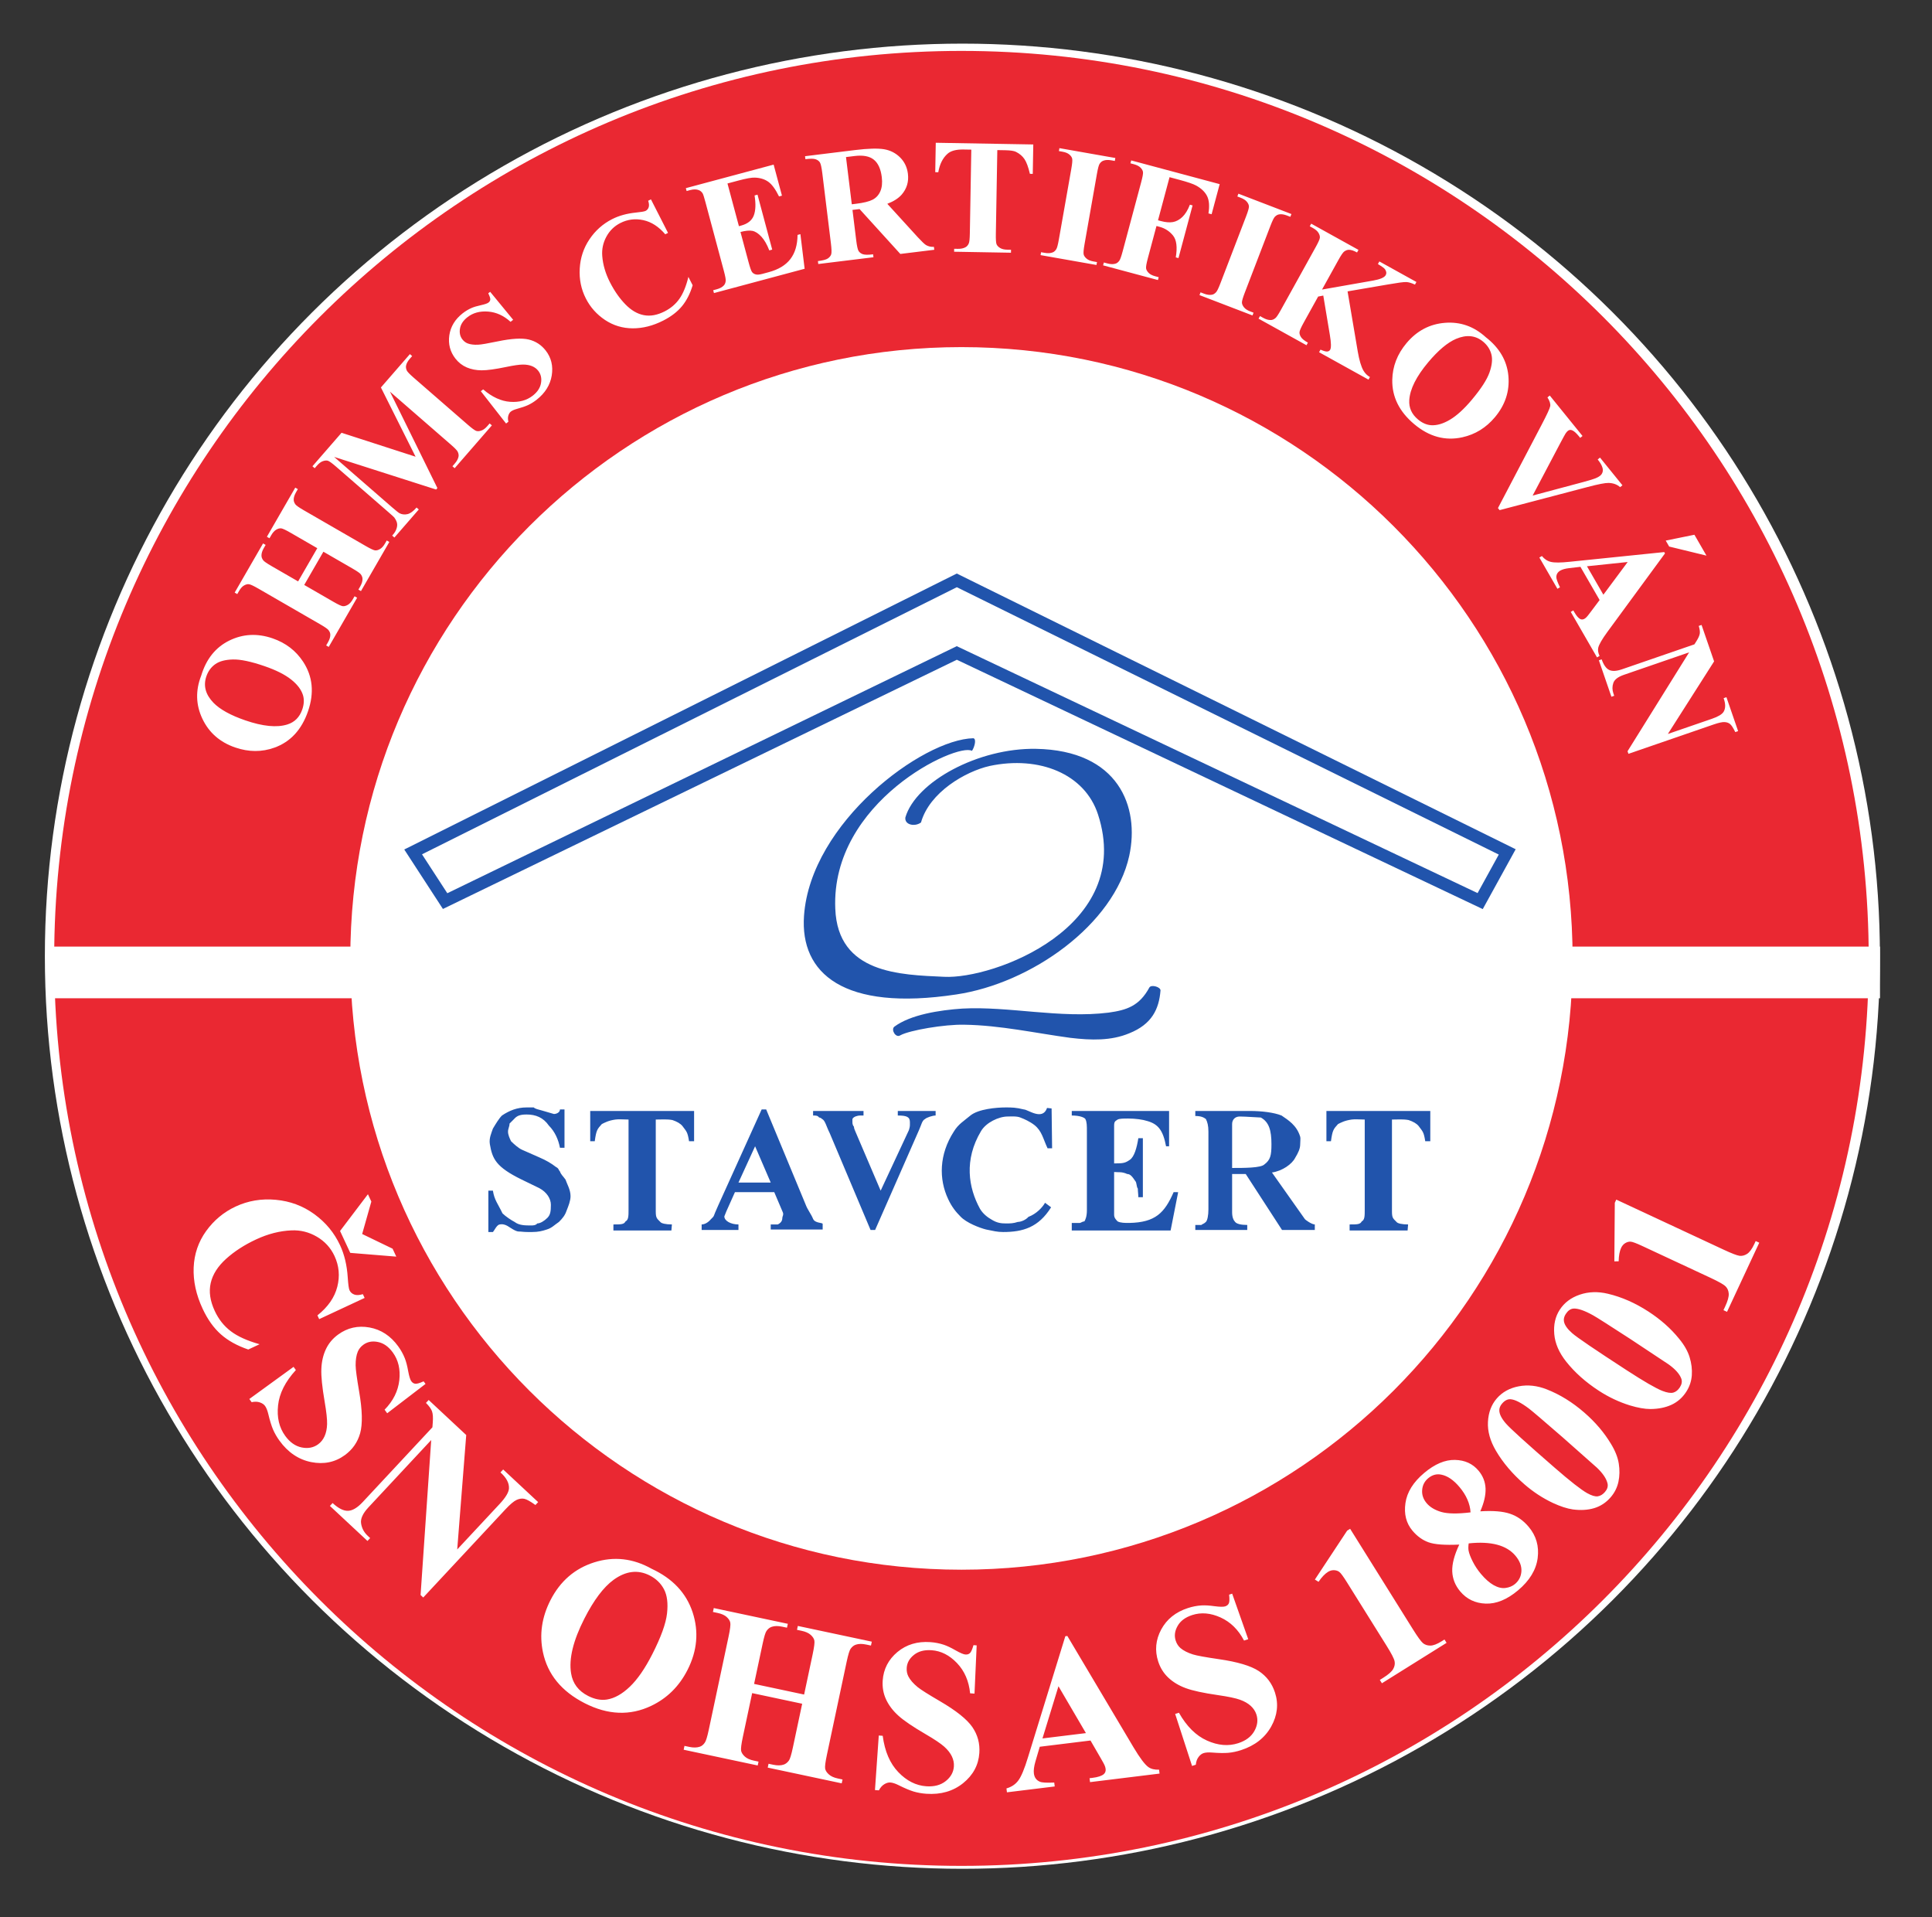 <?xml version="1.0" encoding="UTF-8" standalone="no"?>
<!-- Created with Inkscape (http://www.inkscape.org/) -->

<svg
   xmlns:dc="http://purl.org/dc/elements/1.1/"
   xmlns:cc="http://creativecommons.org/ns#"
   xmlns:rdf="http://www.w3.org/1999/02/22-rdf-syntax-ns#"
   xmlns:svg="http://www.w3.org/2000/svg"
   xmlns="http://www.w3.org/2000/svg"
   xmlns:sodipodi="http://sodipodi.sourceforge.net/DTD/sodipodi-0.dtd"
   xmlns:inkscape="http://www.inkscape.org/namespaces/inkscape"
   width="37.424mm"
   height="37.127mm"
   viewBox="0 0 37.424 37.127"
   version="1.1"
   id="svg8"
   inkscape:version="0.92.2 (5c3e80d, 2017-08-06)"
   sodipodi:docname="ohms_logo.svg">
  <rect x="0" y="0" width="37.424" height="37.127" fill="#333333" stroke="none"/>
  <defs
     id="defs2" />
  <sodipodi:namedview
     id="base"
     pagecolor="#ffffff"
     bordercolor="#666666"
     borderopacity="1.0"
     inkscape:pageopacity="0.0"
     inkscape:pageshadow="2"
     inkscape:zoom="11.2"
     inkscape:cx="61.718555"
     inkscape:cy="103.42641"
     inkscape:document-units="mm"
     inkscape:current-layer="layer1"
     showgrid="false"
     fit-margin-top="1"
     fit-margin-left="1"
     fit-margin-right="1"
     fit-margin-bottom="1"
     showguides="true"
     inkscape:guide-bbox="true"
     inkscape:window-width="2560"
     inkscape:window-height="1377"
     inkscape:window-x="1912"
     inkscape:window-y="-8"
     inkscape:window-maximized="1">
    <sodipodi:guide
       position="0.702,22.885"
       orientation="1,0"
       id="guide4617"
       inkscape:locked="false" />
    <sodipodi:guide
       position="20.145,36.449"
       orientation="0,1"
       id="guide4619"
       inkscape:locked="false" />
    <sodipodi:guide
       position="36.583,16.604"
       orientation="1,0"
       id="guide4621"
       inkscape:locked="false" />
    <sodipodi:guide
       position="17.439,0.702"
       orientation="0,1"
       id="guide4623"
       inkscape:locked="false" />
  </sodipodi:namedview>
  <g
     inkscape:label="Vrstva 1"
     inkscape:groupmode="layer"
     id="layer1"
     transform="translate(38.745,-130.27)">
    <ellipse
       style="fill:#ffffff;fill-opacity:1;stroke:none;stroke-width:0.265;stroke-linecap:round;stroke-linejoin:round;stroke-miterlimit:4;stroke-dasharray:0.132, 0.132;stroke-dashoffset:0;stroke-opacity:1"
       id="path4625"
       cx="-20.103"
       cy="148.788"
       rx="17.773"
       ry="17.673" />
    <g
       transform="matrix(0.353,0,0,-0.353,-37.946,166.725)"
       inkscape:label="ink_ext_XXXXXX"
       id="g5260">
      <g
         transform="scale(0.1)"
         id="g5262">
        <path
           inkscape:connector-curvature="0"
           id="path5264"
           style="fill:#ea2832;fill-opacity:1;fill-rule:evenodd;stroke:none"
           d="m 504.953,1004.79 c 274.91,0 497.857,-222.95 497.857,-497.86 C 1002.81,232.016 779.863,9.07 504.953,9.07 230.039,9.07 7.098,232.016 7.098,506.93 c 0,274.91 222.941,497.86 497.855,497.86 z m 0,-162.497 c 185.184,0 335.363,-150.184 335.363,-335.363 0,-185.184 -150.179,-335.367 -335.363,-335.367 -185.183,0 -335.367,150.183 -335.367,335.367 0,185.179 150.184,335.363 335.367,335.363" />
        <path
           inkscape:connector-curvature="0"
           id="path5266"
           style="fill:none;stroke:#ffffff;stroke-width:28.347;stroke-linecap:butt;stroke-linejoin:miter;stroke-miterlimit:22.926;stroke-dasharray:none;stroke-opacity:1"
           d="M 4.855,499.234 H 1009" />
        <path
           inkscape:connector-curvature="0"
           id="path5268"
           style="fill:none;stroke:#2154ac;stroke-width:6.721;stroke-linecap:butt;stroke-linejoin:miter;stroke-miterlimit:22.926;stroke-dasharray:none;stroke-opacity:1"
           d="M 502.402,714.32 204.07,565.355 l 17.551,-26.984 280.781,136.125 287.196,-136.125 14.847,26.984 z" />
        <path
           inkscape:connector-curvature="0"
           id="path5270"
           style="fill:#2154ac;fill-opacity:1;fill-rule:evenodd;stroke:none"
           d="m 510.703,620.793 c 1.106,1.383 2.766,6.363 0.828,6.922 -27.945,-0.559 -89.375,-46.211 -92.972,-97.402 -2.211,-31.543 21.582,-52.571 83.566,-43.165 40.953,6.086 86.605,38.184 94.91,76.09 5.809,26.844 -5.812,57.832 -51.191,58.664 -31.543,0.555 -65.856,-17.984 -71.668,-37.632 -0.551,-4.149 5.262,-5.258 8.578,-2.766 4.703,16.601 24.351,27.945 37.633,30.992 27.39,5.809 52.297,-4.43 59.488,-26.566 20.199,-61.981 -57.551,-90.481 -84.391,-89.098 -24.074,1.109 -58.382,1.66 -59.765,37.356 -2.492,58.937 66.957,91.312 74.984,86.605 z M 468.09,469.438 c 8.855,6.64 24.902,9.132 37.355,9.96 25.457,1.383 53.68,-5.531 80.243,-2.214 9.96,1.386 16.878,3.597 22.414,13.836 1.105,1.664 6.086,0.281 6.086,-1.657 -0.829,-10.238 -4.704,-18.543 -17.153,-23.523 -9.965,-4.149 -20.758,-3.871 -32.375,-2.488 -18.539,2.488 -38.465,6.918 -58.109,7.195 -10.789,0.273 -30.16,-3.043 -35.141,-5.813 -2.492,-1.66 -5.258,3.047 -3.32,4.704" />
        <path
           inkscape:connector-curvature="0"
           id="path5272"
           style="fill:#2154ac;fill-opacity:1;fill-rule:evenodd;stroke:none"
           d="m 675.063,404.969 c 0,7.746 -1.383,12.172 -5.809,14.664 -1.387,0 -8.305,0.555 -11.625,0.555 -2.492,0 -4.149,-1.665 -4.149,-4.153 v -24.074 c 6.637,0 15.774,0 17.708,1.941 3.32,2.489 3.875,4.981 3.875,11.067 z m 5.812,-47.039 -19.926,30.711 h -7.469 v -21.028 c 0,-2.769 0.833,-4.425 1.657,-5.258 0.832,-1.105 3.324,-1.66 6.644,-1.66 v -2.765 h -28.5 v 2.765 c 0.551,0 2.215,0 3.321,0 0.554,0.555 1.382,0.555 2.488,1.66 0.832,0.833 1.387,3.598 1.387,6.918 v 42.614 c 0,3.32 -0.555,5.254 -1.387,6.918 -1.106,0.828 -2.488,1.66 -5.809,1.66 v 2.765 h 29.883 c 6.641,0 13.281,-0.832 17.434,-2.492 3.597,-2.488 8.297,-5.254 10.238,-11.621 0.273,-0.828 0,-2.488 0,-4.148 0,-2.492 -1.109,-4.703 -2.766,-7.473 -1.664,-3.32 -6.922,-7.191 -12.73,-8.023 l 17.984,-25.457 c 0.278,-0.555 3.875,-3.043 5.531,-3.043 v -3.043 z m -57.004,20.75 -4.148,-21.028 h -54.235 v 4.149 c 1.66,0 3.321,0 4.426,0 0.555,0 1.383,0.832 2.492,0.832 0.555,0.828 1.383,2.765 1.383,6.086 v 43.168 c 0,3.32 0,5.254 -0.828,6.918 -0.555,0.828 -3.047,1.933 -7.473,1.933 v 2.492 h 53.403 v -19.367 h -1.661 c -1.656,8.852 -4.425,12.172 -10.234,13.832 -2.492,0.828 -6.644,1.387 -10.519,1.387 -2.489,0 -4.7,0 -5.809,-0.559 -1.105,-0.828 -1.938,-0.828 -1.938,-3.316 v -20.754 c 5.258,0 6.09,0.277 8.579,1.938 2.492,1.66 3.875,6.64 4.707,11.898 h 2.488 v -32.375 h -2.488 c 0,1.66 -0.278,3.047 -0.278,4.703 -0.832,1.11 -0.554,3.324 -1.386,4.149 -1.661,2.492 -2.766,3.875 -4.426,3.875 -3.043,1.386 -4.703,0.832 -7.196,1.105 V 366.23 c 0,-1.66 1.11,-2.769 1.938,-3.597 1.66,-0.832 3.875,-0.832 6.367,-0.832 14.383,0.277 19.363,5.535 24.348,16.879 z m -69.726,-8.301 c -6.918,-11.066 -15.497,-13.559 -26.29,-13.559 -3.316,0 -5.257,0.555 -9.406,1.383 -3.32,0.832 -10.793,3.598 -14.109,7.195 -2.492,2.493 -4.707,5.258 -6.645,9.407 -5.257,11.07 -4.98,24.629 3.047,37.082 2.488,4.148 5.531,5.808 9.129,8.851 4.43,3.598 14.391,4.43 19.371,4.43 3.317,0 5.531,0 9.961,-1.105 2.211,0 10.238,-6.368 12.727,0.828 l 2.492,-0.278 0.277,-21.859 h -2.492 c -2.488,5.258 -3.043,9.406 -7.195,12.73 -2.489,1.934 -5.532,3.321 -7.746,4.149 -1.938,0.832 -5.258,0.555 -6.918,0.555 -4.981,0 -11.899,-3.321 -14.664,-8.028 -9.411,-15.769 -6.918,-30.988 -0.555,-42.609 1.66,-2.77 4.152,-4.707 6.641,-6.09 2.769,-1.66 4.98,-1.934 7.472,-1.934 2.488,0 4.149,0 6.641,0.828 1.656,0 4.426,1.106 5.808,2.77 4.43,1.656 7.75,5.254 9.133,7.746 z m -63.364,50.359 c -1.66,0 -4.98,-1.105 -5.812,-1.933 -1.66,-0.832 -1.938,-3.047 -3.321,-6.09 L 457.574,357.93 h -2.488 l -22.414,53.125 c -1.938,3.875 -2.492,6.918 -4.149,7.75 0,0 -0.832,0.828 -1.66,0.828 -0.832,1.105 -1.664,1.105 -3.32,1.105 v 2.492 h 27.668 v -2.492 h -0.277 c -0.832,0 -1.661,0 -1.661,0 -1.105,0 -3.593,-0.55 -4.152,-1.933 v -0.832 c 0,-0.832 0,-0.832 0,-0.832 0,-1.934 0.832,-2.489 0.832,-2.489 0,-1.109 0.551,-1.937 0.832,-2.765 l 13.836,-32.375 15.492,33.203 c 0.278,0.828 0.555,1.937 0.555,2.769 0,0.829 0,0.829 0,1.657 0,2.769 -1.66,3.597 -6.641,3.597 v 2.492 h 20.754 z m -90.484,-36.797 -8.578,19.922 -9.129,-19.922 z m 0,-25.738 v 2.77 c 2.492,0 3.047,0 3.875,0 1.66,0.828 2.488,1.937 2.488,3.597 0,0.828 0.832,1.66 0.281,3.043 l -4.707,11.067 h -21.582 l -4.703,-10.512 -1.109,-2.77 c 0,-2.488 3.598,-4.425 7.75,-4.425 v -3.043 h -20.199 v 3.043 c 1.656,0 3.597,1.105 4.98,2.765 2.488,2.492 0.832,0.555 4.149,7.75 l 23.796,52.575 h 2.489 l 21.586,-52.024 c 1.105,-3.043 3.043,-5.258 4.152,-8.023 1.105,-2.489 5.254,-1.938 5.254,-2.766 v -3.047 z m -42.055,48.426 h -2.769 c -0.828,5.258 -1.383,5.258 -3.598,8.301 -1.105,1.383 -3.043,2.488 -5.535,3.32 -3.043,0.555 -5.809,0.273 -9.129,0.273 v -50.355 c 0,-3.598 0.551,-3.875 2.488,-5.813 0.555,-0.828 3.043,-1.382 6.367,-1.382 l -0.277,-3.321 h -31.824 v 3.321 c 4.152,0 5.812,0 6.644,1.66 1.661,0.828 1.661,3.043 1.661,6.363 v 49.527 c -2.493,0 -5.536,0.282 -7.196,0 -3.875,-0.55 -5.812,-1.656 -7.472,-2.488 -2.489,-2.765 -3.043,-3.32 -3.872,-9.406 h -2.492 v 16.601 h 57.004 z m 403.981,0 h -2.766 c -0.832,5.258 -1.383,5.258 -3.598,8.301 -1.109,1.383 -3.043,2.488 -5.535,3.32 -3.043,0.555 -5.808,0.273 -9.133,0.273 v -50.355 c 0,-3.598 0.559,-3.875 2.493,-5.813 0.554,-0.828 3.046,-1.382 6.363,-1.382 l -0.277,-3.321 h -31.817 v 3.321 c 4.149,0 5.809,0 6.641,1.66 1.656,0.828 1.656,3.043 1.656,6.363 v 49.527 c -2.488,0 -5.531,0.282 -7.191,0 -3.875,-0.55 -5.813,-1.656 -7.473,-2.488 -2.488,-2.765 -3.043,-3.32 -3.875,-9.406 h -2.488 v 16.601 h 57 z m -471.778,-30.16 c 0,-2.492 -1.105,-5.258 -2.211,-8.028 -0.832,-2.488 -2.214,-4.148 -4.152,-6.086 -2.488,-1.66 -3.875,-3.32 -6.641,-4.152 -2.488,-0.828 -4.703,-1.383 -8.023,-1.383 -0.828,0 -1.66,0 -2.488,0 v 0 c -2.492,0 -3.321,0.278 -4.981,0.278 -1.664,0 -4.707,2.215 -6.09,3.047 -2.488,1.382 -4.148,0.828 -4.148,0.828 -1.66,0 -3.047,-3.321 -3.875,-4.153 h -2.492 v 22.692 h 2.492 c 0.828,-5.258 2.769,-7.196 5.258,-12.453 1.66,-1.661 4.98,-3.871 6.64,-4.704 2.493,-1.937 5.809,-1.937 9.129,-1.937 0.832,0 2.492,0 3.325,1.109 1.656,0 3.871,1.383 5.531,3.043 1.66,1.66 1.937,3.598 1.937,7.196 0,3.32 -2.215,6.914 -6.363,9.129 l -9.684,4.703 c -14.113,6.918 -16.05,11.343 -17.433,19.371 -0.555,3.32 0.832,6.086 1.66,8.574 1.66,2.77 3.32,5.539 4.98,7.195 4.153,2.766 8.301,4.43 13.559,4.43 1.383,0 2.215,0 3.871,0 0.832,-0.832 2.492,-1.105 4.43,-1.664 l 6.64,-1.934 c 1.383,0 3.321,0.828 3.321,2.493 h 2.492 v -21.032 h -2.492 c -0.832,4.426 -2.766,8.856 -6.086,12.176 -3.047,4.426 -7.196,6.086 -12.176,6.086 -3.32,0 -5.258,-0.555 -6.918,-2.488 -0.828,-0.832 -1.66,-1.664 -2.488,-2.492 0,-1.661 -0.832,-2.77 -0.832,-4.426 0,-1.66 0.832,-3.598 1.66,-5.258 1.66,-1.66 4.152,-3.875 6.086,-4.707 l 9.41,-4.149 c 3.875,-1.66 6.641,-3.32 9.129,-5.257 1.66,-0.828 1.383,-1.661 2.215,-2.489 0.551,-1.664 1.66,-2.492 3.043,-4.429 0.832,-2.489 2.765,-5.532 2.765,-9.129" />
        <path
           inkscape:connector-curvature="0"
           id="path5274"
           style="fill:#ffffff;fill-opacity:1;fill-rule:nonzero;stroke:none"
           d="m 87.789,662.105 c 2.75,9.094 7.887,15.481 15.379,19.184 7.504,3.684 15.434,4.094 23.801,1.215 7.148,-2.465 12.715,-6.711 16.707,-12.766 5.293,-8.027 6.203,-17.093 2.719,-27.207 -3.485,-10.125 -9.618,-16.789 -18.411,-19.965 -6.933,-2.5 -14.129,-2.48 -21.578,0.086 -8.367,2.879 -14.363,8.133 -17.976,15.739 -3.625,7.625 -3.844,15.523 -0.641,23.714 z m 2.828,-0.402 c -1.777,-5.16 -0.484,-9.984 3.848,-14.488 3.562,-3.672 9.398,-6.902 17.48,-9.684 9.618,-3.312 17.305,-4.07 23.059,-2.277 4.031,1.246 6.769,3.996 8.23,8.238 0.981,2.852 1.106,5.473 0.391,7.863 -0.937,3.032 -3.121,5.911 -6.551,8.618 -3.418,2.699 -8.261,5.125 -14.515,7.281 -7.461,2.566 -13.27,3.789 -17.438,3.672 -4.18,-0.117 -7.394,-0.977 -9.668,-2.602 -2.258,-1.621 -3.871,-3.824 -4.836,-6.621 z m 53.688,50.113 15.976,-9.222 c 2.637,-1.524 4.371,-2.332 5.199,-2.434 0.836,-0.082 1.735,0.164 2.719,0.723 1,0.562 1.906,1.562 2.739,3.008 l 0.992,1.714 1.402,-0.812 -15.578,-26.98 -1.406,0.812 0.992,1.711 c 0.863,1.496 1.289,2.859 1.281,4.074 0.031,0.867 -0.289,1.727 -0.957,2.578 -0.43,0.633 -1.949,1.7 -4.543,3.2 l -33.941,19.593 c -2.641,1.528 -4.371,2.332 -5.203,2.43 -0.817,0.109 -1.719,-0.129 -2.7,-0.688 -0.98,-0.562 -1.894,-1.574 -2.73,-3.015 l -0.988,-1.715 -1.418,0.816 15.578,26.981 1.418,-0.817 -0.992,-1.714 c -0.86,-1.493 -1.301,-2.856 -1.293,-4.071 -0.02,-0.871 0.281,-1.738 0.933,-2.617 0.445,-0.637 1.969,-1.687 4.555,-3.183 l 14.613,-8.434 10.524,18.223 -14.614,8.437 c -2.64,1.524 -4.371,2.336 -5.191,2.445 -0.828,0.094 -1.731,-0.148 -2.719,-0.718 -0.996,-0.586 -1.902,-1.586 -2.742,-3.043 l -0.969,-1.676 -1.414,0.82 15.563,26.953 1.414,-0.816 -0.969,-1.676 c -0.875,-1.519 -1.313,-2.879 -1.297,-4.082 -0.012,-0.859 0.281,-1.723 0.934,-2.617 0.453,-0.625 1.965,-1.691 4.55,-3.188 l 33.946,-19.593 c 2.636,-1.524 4.367,-2.332 5.187,-2.442 0.828,-0.097 1.731,0.145 2.719,0.719 1.008,0.578 1.914,1.578 2.754,3.031 l 0.969,1.68 1.406,-0.813 -15.563,-26.953 -1.406,0.809 0.965,1.676 c 0.879,1.519 1.305,2.883 1.289,4.09 0.027,0.847 -0.285,1.722 -0.93,2.617 -0.441,0.617 -1.957,1.679 -4.554,3.179 l -15.977,9.227 z m 61.113,70.348 -19.027,37.988 15.91,18.305 1.234,-1.074 -1.269,-1.461 c -1.153,-1.324 -1.848,-2.582 -2.075,-3.781 -0.168,-0.828 -0.031,-1.723 0.403,-2.692 0.324,-0.699 1.597,-2.023 3.828,-3.965 l 29.648,-25.773 c 2.297,-2 3.844,-3.125 4.629,-3.387 0.793,-0.254 1.723,-0.187 2.805,0.188 1.098,0.375 2.18,1.183 3.281,2.449 l 1.27,1.461 1.222,-1.063 -20.418,-23.492 -1.222,1.067 1.269,1.461 c 1.16,1.335 1.836,2.593 2.071,3.8 0.168,0.809 0.031,1.723 -0.446,2.715 -0.308,0.688 -1.597,2.024 -3.859,3.988 l -33.328,28.973 26.039,-52.902 -0.703,-0.809 -55.953,17.899 31.675,-27.539 c 2.207,-1.918 3.629,-3.047 4.235,-3.379 1.343,-0.672 2.801,-0.825 4.328,-0.465 1.539,0.355 3.199,1.554 4.988,3.617 l 1.223,-1.063 -13.383,-15.398 -1.223,1.066 0.403,0.461 c 0.89,0.977 1.527,2.051 1.937,3.207 0.406,1.157 0.516,2.219 0.328,3.149 -0.191,0.945 -0.711,1.992 -1.523,3.137 -0.211,0.261 -1.313,1.257 -3.328,3.011 l -28.461,24.739 c -2.274,1.976 -3.797,3.082 -4.571,3.339 -0.781,0.243 -1.71,0.176 -2.789,-0.199 -1.093,-0.383 -2.183,-1.203 -3.273,-2.457 l -1.242,-1.426 -1.235,1.071 15.973,18.375 z m 40.93,90.461 12.613,-15.344 -1.43,-1.121 c -3.726,3.41 -7.836,5.281 -12.332,5.629 -4.492,0.34 -8.25,-0.676 -11.297,-3.059 -2.351,-1.835 -3.73,-3.921 -4.117,-6.257 -0.402,-2.332 0.051,-4.325 1.332,-5.969 0.805,-1.024 1.781,-1.766 2.891,-2.191 1.515,-0.571 3.43,-0.805 5.726,-0.7 1.692,0.078 5.25,0.688 10.688,1.817 7.609,1.586 13.305,1.925 17.098,1.023 3.777,-0.918 6.863,-2.918 9.285,-6.015 3.062,-3.926 4.168,-8.504 3.328,-13.715 -0.856,-5.215 -3.637,-9.668 -8.34,-13.344 -1.48,-1.16 -3.004,-2.106 -4.547,-2.832 -1.551,-0.719 -3.652,-1.445 -6.285,-2.168 -1.473,-0.406 -2.555,-0.891 -3.266,-1.449 -0.601,-0.469 -1.062,-1.192 -1.367,-2.172 -0.308,-0.988 -0.301,-2.121 0.024,-3.391 l -1.274,-0.996 -13.855,17.731 1.277,0.996 c 4.91,-4.192 9.828,-6.465 14.785,-6.817 4.945,-0.359 9.094,0.766 12.438,3.379 2.59,2.02 4.09,4.34 4.527,6.945 0.438,2.606 -0.078,4.852 -1.535,6.719 -0.867,1.114 -2.004,1.953 -3.41,2.535 -1.395,0.563 -3.055,0.864 -4.989,0.856 -1.937,-0.004 -5.003,-0.438 -9.226,-1.324 -5.914,-1.227 -10.379,-1.844 -13.402,-1.828 -3.028,0.007 -5.758,0.546 -8.18,1.582 -2.43,1.039 -4.512,2.648 -6.227,4.847 -2.918,3.735 -4.027,8.008 -3.347,12.785 0.707,4.774 3.148,8.793 7.316,12.051 1.527,1.195 3.141,2.172 4.859,2.922 1.309,0.57 3.028,1.09 5.172,1.547 2.141,0.473 3.535,0.953 4.145,1.433 0.605,0.473 0.933,1.028 0.988,1.661 0.066,0.644 -0.305,1.781 -1.109,3.418 z m 88.222,50.727 9.371,-18.391 -1.519,-0.777 c -3.598,4.211 -7.609,6.8 -12.055,7.765 -4.429,0.957 -8.637,0.43 -12.609,-1.594 -3.313,-1.687 -5.863,-4.179 -7.656,-7.503 -1.793,-3.321 -2.555,-6.84 -2.254,-10.575 0.363,-4.781 1.769,-9.586 4.226,-14.41 2.418,-4.746 5.227,-8.769 8.418,-12.062 3.192,-3.289 6.567,-5.289 10.149,-5.973 3.574,-0.703 7.39,-0.004 11.468,2.07 3.34,1.703 6.036,3.989 8.067,6.875 2.035,2.871 3.683,6.875 4.945,12.032 l 2.336,-4.586 c -1.398,-4.621 -3.348,-8.457 -5.859,-11.489 -2.524,-3.05 -5.922,-5.66 -10.239,-7.859 -5.656,-2.883 -11.273,-4.312 -16.828,-4.281 -5.554,0.031 -10.609,1.566 -15.172,4.594 -4.55,3.05 -8.062,6.968 -10.504,11.769 -2.582,5.063 -3.703,10.535 -3.359,16.434 0.332,5.898 2.102,11.242 5.332,16.035 3.223,4.808 7.375,8.488 12.442,11.07 3.73,1.899 8.078,3.106 13.058,3.606 2.883,0.293 4.652,0.586 5.305,0.918 0.828,0.421 1.398,1.101 1.699,2.027 0.301,0.93 0.203,2.109 -0.281,3.527 z m 41.993,8.714 6.281,-23.429 1.144,0.308 c 3.653,0.977 5.981,2.828 7.02,5.563 1.023,2.726 1.156,6.398 0.426,10.984 l 1.609,0.43 8.07,-30.137 -1.605,-0.43 c -1.227,3.196 -2.656,5.688 -4.305,7.497 -1.664,1.804 -3.305,2.871 -4.945,3.211 -1.625,0.32 -3.824,0.121 -6.563,-0.614 l 4.348,-16.211 c 0.848,-3.172 1.496,-5.066 1.961,-5.699 0.449,-0.641 1.113,-1.086 1.973,-1.336 0.847,-0.269 2.093,-0.172 3.746,0.27 l 3.433,0.922 c 5.375,1.441 9.344,3.839 11.922,7.199 2.582,3.351 3.883,7.769 3.938,13.25 l 1.566,0.418 2.324,-18.989 -49.758,-13.335 -0.418,1.566 1.915,0.516 c 1.664,0.445 2.929,1.109 3.785,1.976 0.633,0.586 1.015,1.418 1.148,2.496 0.137,0.75 -0.18,2.574 -0.957,5.473 l -10.144,37.855 c -0.696,2.614 -1.196,4.188 -1.5,4.743 -0.539,0.91 -1.282,1.535 -2.18,1.871 -1.297,0.504 -2.867,0.504 -4.734,0.004 l -1.915,-0.512 -0.421,1.578 48.171,12.91 4.567,-17.027 -1.61,-0.43 c -1.941,3.938 -3.886,6.617 -5.859,8.023 -1.965,1.418 -4.422,2.192 -7.375,2.301 -1.719,0.098 -4.758,-0.453 -9.117,-1.621 z m 68.597,-14.515 2.039,-16.59 c 0.391,-3.195 0.832,-5.184 1.317,-5.953 0.504,-0.785 1.273,-1.371 2.316,-1.742 1.059,-0.371 2.938,-0.395 5.645,-0.063 l 0.195,-1.609 -30.281,-3.715 -0.2,1.605 c 2.743,0.336 4.555,0.813 5.477,1.457 0.902,0.625 1.508,1.364 1.812,2.231 0.286,0.871 0.235,2.891 -0.16,6.086 l -4.711,38.383 c -0.394,3.203 -0.836,5.187 -1.324,5.976 -0.504,0.781 -1.269,1.356 -2.328,1.723 -1.043,0.383 -2.918,0.394 -5.629,0.062 l -0.203,1.625 27.488,3.375 c 7.16,0.879 12.45,1.012 15.887,0.442 3.426,-0.582 6.359,-2.074 8.785,-4.485 2.414,-2.394 3.852,-5.39 4.293,-8.964 0.535,-4.364 -0.601,-8.161 -3.39,-11.403 -1.79,-2.051 -4.422,-3.746 -7.915,-5.082 l 16.676,-18.281 c 2.18,-2.359 3.703,-3.809 4.555,-4.352 1.32,-0.757 2.746,-1.082 4.336,-0.976 l 0.199,-1.613 -18.629,-2.282 -22.363,24.621 z m -3.562,29 3.183,-25.906 2.485,0.308 c 4.035,0.496 7.011,1.223 8.933,2.211 1.918,0.992 3.332,2.527 4.239,4.602 0.906,2.078 1.183,4.664 0.8,7.777 -0.554,4.512 -2.023,7.699 -4.398,9.602 -2.363,1.898 -5.891,2.554 -10.582,1.98 z m 102.777,6.918 -0.285,-16.137 -1.57,0.027 c -0.879,3.75 -1.872,6.442 -2.981,8.079 -1.113,1.656 -2.664,2.972 -4.644,3.964 -1.098,0.559 -3.043,0.848 -5.817,0.899 l -4.441,0.078 -0.801,-45.957 c -0.055,-3.043 0.078,-4.949 0.394,-5.723 0.333,-0.769 0.981,-1.437 1.942,-2.027 0.984,-0.602 2.316,-0.91 4.012,-0.938 l 1.976,-0.035 -0.027,-1.621 -31.199,0.547 0.027,1.617 1.984,-0.035 c 1.723,-0.027 3.125,0.262 4.184,0.859 0.773,0.391 1.387,1.082 1.84,2.082 0.34,0.684 0.535,2.524 0.59,5.524 l 0.804,45.957 -4.32,0.074 c -4.008,0.07 -6.945,-0.719 -8.789,-2.398 -2.594,-2.325 -4.258,-5.688 -5.008,-10.071 l -1.668,0.032 0.285,16.136 z m 34.961,-64.524 -0.285,-1.593 -30.684,5.41 0.285,1.593 1.95,-0.339 c 1.699,-0.301 3.128,-0.235 4.269,0.187 0.82,0.266 1.52,0.86 2.094,1.777 0.445,0.625 0.926,2.415 1.445,5.368 l 6.809,38.597 c 0.527,3 0.695,4.907 0.508,5.715 -0.18,0.805 -0.704,1.57 -1.575,2.305 -0.863,0.73 -2.129,1.242 -3.765,1.531 l -1.953,0.344 0.285,1.609 30.679,-5.406 -0.281,-1.613 -1.949,0.343 c -1.699,0.297 -3.125,0.247 -4.266,-0.179 -0.828,-0.278 -1.539,-0.852 -2.14,-1.766 -0.434,-0.64 -0.918,-2.43 -1.438,-5.371 l -6.804,-38.598 c -0.528,-3 -0.696,-4.906 -0.5,-5.714 0.203,-0.813 0.738,-1.579 1.601,-2.309 0.871,-0.746 2.121,-1.254 3.762,-1.543 z m 39.812,46.571 -6.332,-23.645 1.664,-0.445 c 2.54,-0.68 4.731,-0.848 6.54,-0.528 1.828,0.336 3.535,1.258 5.136,2.77 1.602,1.512 2.996,3.766 4.157,6.762 l 1.476,-0.395 -7.746,-28.906 -1.473,0.398 c 0.926,5.602 0.422,9.586 -1.5,11.969 -1.925,2.379 -4.402,3.988 -7.425,4.801 l -1.668,0.445 -4.723,-17.621 c -0.785,-2.937 -1.106,-4.824 -0.984,-5.652 0.136,-0.824 0.601,-1.633 1.394,-2.438 0.789,-0.816 2.008,-1.437 3.617,-1.867 l 1.91,-0.512 -0.418,-1.566 -30.093,8.062 0.418,1.567 1.914,-0.512 c 1.664,-0.449 3.097,-0.504 4.269,-0.18 0.844,0.188 1.59,0.719 2.242,1.586 0.5,0.582 1.118,2.325 1.895,5.223 l 10.145,37.859 c 0.789,2.942 1.14,4.821 1.015,5.645 -0.105,0.816 -0.574,1.629 -1.367,2.43 -0.809,0.804 -2.012,1.425 -3.617,1.855 l -1.914,0.512 0.422,1.582 48.554,-13.012 -4.426,-16.515 -1.738,0.464 c 0.649,3.989 0.403,7.129 -0.719,9.434 -1.136,2.305 -3.132,4.238 -6.015,5.836 -1.582,0.875 -4.668,1.933 -9.246,3.16 z m 46.098,-74.34 -0.582,-1.512 -29.086,11.164 0.582,1.512 1.848,-0.707 c 1.609,-0.617 3.027,-0.824 4.226,-0.629 0.856,0.105 1.661,0.551 2.395,1.348 0.559,0.523 1.371,2.187 2.445,4.988 l 14.047,36.59 c 1.094,2.847 1.621,4.683 1.59,5.515 -0.02,0.828 -0.391,1.672 -1.106,2.559 -0.71,0.883 -1.851,1.625 -3.406,2.226 l -1.851,0.708 0.59,1.527 29.085,-11.164 -0.589,-1.528 -1.848,0.711 c -1.609,0.618 -3.02,0.836 -4.219,0.641 -0.867,-0.121 -1.672,-0.547 -2.437,-1.332 -0.547,-0.547 -1.364,-2.207 -2.434,-4.996 l -14.047,-36.594 c -1.09,-2.84 -1.621,-4.676 -1.582,-5.508 0.043,-0.84 0.426,-1.691 1.129,-2.574 0.715,-0.898 1.848,-1.641 3.399,-2.234 z m 51.59,11.691 5.609,-33.101 c 0.809,-4.668 1.828,-8.098 3.051,-10.282 0.91,-1.57 2.109,-2.781 3.617,-3.621 l -0.785,-1.418 -27.129,15.039 0.785,1.422 c 1.805,-0.797 3.059,-1.133 3.77,-1.027 0.723,0.094 1.234,0.43 1.547,0.992 0.594,1.078 0.543,3.762 -0.176,8.035 l -3.617,21.66 -2.82,-0.543 -7.887,-14.222 c -1.508,-2.715 -2.289,-4.492 -2.344,-5.34 -0.066,-0.832 0.207,-1.723 0.816,-2.676 0.61,-0.972 1.872,-1.98 3.797,-3.047 l -0.785,-1.422 -26.293,14.575 0.785,1.418 1.735,-0.961 c 1.508,-0.836 2.883,-1.235 4.097,-1.207 0.864,-0.02 1.719,0.316 2.559,1 0.625,0.441 1.648,1.984 3.102,4.609 l 19,34.277 c 1.48,2.664 2.273,4.403 2.355,5.235 0.094,0.816 -0.164,1.715 -0.738,2.687 -0.59,0.977 -1.606,1.867 -3.063,2.676 l -1.734,0.961 0.793,1.43 25.937,-14.379 -0.789,-1.43 c -1.758,0.977 -3.25,1.473 -4.449,1.473 -0.871,0 -1.734,-0.309 -2.582,-0.938 -0.668,-0.469 -1.734,-2.023 -3.195,-4.66 l -8.989,-16.215 28.004,4.918 c 3.899,0.688 6.219,1.684 6.938,2.985 0.543,0.984 0.414,2.05 -0.375,3.226 -0.406,0.598 -1.715,1.547 -3.899,2.859 l 0.793,1.434 20.336,-11.269 -0.797,-1.434 c -1.894,0.879 -3.484,1.352 -4.812,1.398 -1.344,0.059 -4.719,-0.402 -10.129,-1.347 z m 75.852,-25.148 c 7.503,-5.824 11.628,-12.91 12.398,-21.231 0.75,-8.328 -1.711,-15.875 -7.395,-22.656 -4.863,-5.789 -10.824,-9.465 -17.906,-11.019 -9.39,-2.067 -18.183,0.332 -26.375,7.207 -8.203,6.886 -12.226,15 -12.043,24.343 0.153,7.371 2.75,14.082 7.813,20.117 5.687,6.778 12.742,10.489 21.14,11.141 8.418,0.652 15.868,-1.976 22.368,-7.902 z m -1.391,-2.496 c -4.184,3.511 -9.145,4.031 -14.906,1.601 -4.703,-2.008 -9.809,-6.301 -15.305,-12.847 -6.535,-7.793 -10,-14.696 -10.387,-20.715 -0.281,-4.203 1.305,-7.75 4.742,-10.633 2.309,-1.938 4.711,-2.996 7.2,-3.184 3.168,-0.211 6.636,0.793 10.39,3.028 3.746,2.222 7.75,5.875 12,10.941 5.074,6.047 8.297,11.031 9.68,14.965 1.391,3.945 1.738,7.254 1.035,9.961 -0.703,2.687 -2.183,4.98 -4.449,6.883 z m 76.367,-78.731 -1.269,-1.031 c -1.633,1.461 -3.747,2.242 -6.34,2.32 -1.914,0.032 -5.739,-0.711 -11.485,-2.234 l -48.304,-12.695 -0.911,1.121 23.954,45.699 c 2.89,5.508 4.464,8.902 4.714,10.168 0.254,1.285 -0.25,2.906 -1.503,4.859 l 1.269,1.031 17.973,-22.191 -1.274,-1.035 -0.601,0.75 c -1.625,2.004 -2.973,3.168 -4.067,3.496 -0.765,0.25 -1.476,0.105 -2.14,-0.434 -0.403,-0.328 -0.821,-0.824 -1.239,-1.449 -0.394,-0.629 -1.398,-2.465 -2.996,-5.476 l -15.05,-28.536 27.925,7.461 c 3.371,0.918 5.59,1.59 6.621,2.028 1.051,0.422 1.868,0.89 2.461,1.371 0.676,0.547 1.141,1.215 1.364,2.012 0.234,0.785 0.195,1.644 -0.106,2.558 -0.394,1.297 -1.265,2.758 -2.57,4.367 l 1.273,1.028 z m -12.523,-62.961 -10.524,18.223 -6.277,-0.731 c -2.09,-0.253 -3.672,-0.695 -4.762,-1.324 -1.457,-0.844 -2.183,-2.043 -2.18,-3.601 -0.027,-0.914 0.649,-2.778 1.993,-5.586 l -1.403,-0.809 -9.906,17.156 1.402,0.813 c 1.352,-1.68 3.004,-2.77 4.942,-3.223 1.937,-0.476 5.39,-0.457 10.332,0.074 l 51.84,5.317 0.422,-0.727 -31.586,-43.039 c -2.989,-4.097 -4.664,-7.004 -5.047,-8.75 -0.289,-1.328 -0.039,-2.812 0.738,-4.457 l -1.402,-0.812 -14.414,24.968 1.402,0.813 0.594,-1.027 c 1.156,-2.004 2.254,-3.254 3.277,-3.739 0.731,-0.32 1.477,-0.269 2.242,0.172 0.457,0.262 0.879,0.61 1.27,1.043 0.207,0.188 0.937,1.11 2.203,2.793 z m 2.07,2.926 13.336,17.941 -22.348,-2.339 z m 56.57,21.441 -20.468,4.981 -1.891,3.273 15.746,3.2 z m 4.188,-58.015 -25.379,-39.828 24.226,8.343 c 3.375,1.161 5.497,2.43 6.352,3.805 1.145,1.883 1.156,4.379 0.023,7.492 l 1.543,0.535 6.411,-18.609 -1.547,-0.535 c -1.118,2.281 -2.063,3.734 -2.828,4.391 -0.766,0.66 -1.778,1.023 -3.028,1.097 -1.25,0.082 -3.211,-0.344 -5.867,-1.254 l -46.914,-16.16 -0.488,1.422 33.797,54.25 -35.825,-12.336 c -3.234,-1.113 -5.164,-2.605 -5.785,-4.484 -0.64,-1.871 -0.621,-3.766 0.035,-5.664 l 0.457,-1.336 -1.531,-0.528 -6.879,19.985 1.528,0.527 c 1.097,-3.098 2.48,-5.035 4.148,-5.824 1.668,-0.789 3.992,-0.672 6.984,0.359 l 39.766,13.696 1.086,1.722 c 1.082,1.703 1.699,3.09 1.863,4.176 0.156,1.07 -0.043,2.477 -0.574,4.211 l 1.543,0.531 6.883,-19.984" />
        <path
           inkscape:connector-curvature="0"
           id="path5276"
           style="fill:#ffffff;fill-opacity:1;fill-rule:nonzero;stroke:none"
           d="m 177.453,320.66 -24.941,-11.633 -0.961,2.067 c 5.777,4.597 9.41,9.82 10.906,15.703 1.484,5.855 0.977,11.488 -1.535,16.871 -2.098,4.496 -5.301,8.008 -9.645,10.555 -4.339,2.543 -8.996,3.726 -13.984,3.492 -6.387,-0.262 -12.859,-1.91 -19.402,-4.961 -6.434,-3 -11.926,-6.555 -16.461,-10.652 C 96.898,338 94.078,333.594 93,328.855 c -1.105,-4.73 -0.352,-9.851 2.227,-15.378 2.113,-4.536 5.027,-8.227 8.781,-11.067 3.73,-2.851 8.992,-5.23 15.801,-7.152 l -6.215,-2.899 c -6.09,2.082 -11.117,4.856 -15.039,8.348 -3.949,3.496 -7.266,8.152 -9.992,14.008 -3.578,7.664 -5.223,15.215 -4.926,22.617 0.305,7.402 2.578,14.07 6.828,20 4.277,5.922 9.66,10.418 16.168,13.453 6.871,3.203 14.219,4.445 22.062,3.711 7.836,-0.715 14.879,-3.324 21.114,-7.851 6.257,-4.52 10.968,-10.223 14.171,-17.094 2.36,-5.055 3.766,-10.91 4.2,-17.571 0.258,-3.851 0.566,-6.222 0.98,-7.113 0.524,-1.121 1.395,-1.906 2.617,-2.355 1.227,-0.446 2.801,-0.367 4.711,0.215 z m -13.48,36.723 15.289,20.172 1.875,-4.028 -5.035,-17.793 16.695,-8.058 2.027,-4.356 -25.254,2.063 z m 46.894,-83.903 -21.031,-16.097 -1.426,1.957 c 4.711,4.808 7.399,10.195 8.078,16.176 0.657,5.964 -0.519,11.019 -3.554,15.195 -2.34,3.219 -5.051,5.152 -8.149,5.769 -3.086,0.653 -5.758,0.141 -8.012,-1.492 -1.406,-1.023 -2.437,-2.289 -3.058,-3.754 -0.824,-1.984 -1.231,-4.527 -1.199,-7.597 0.027,-2.254 0.675,-7.028 1.922,-14.321 1.765,-10.218 1.949,-17.824 0.57,-22.832 -1.395,-4.988 -4.207,-9.011 -8.445,-12.093 -5.372,-3.903 -11.528,-5.161 -18.43,-3.793 -6.91,1.379 -12.719,5.293 -17.399,11.73 -1.468,2.024 -2.656,4.102 -3.558,6.192 -0.883,2.101 -1.754,4.933 -2.594,8.472 -0.477,1.981 -1.074,3.449 -1.777,4.418 -0.602,0.828 -1.543,1.481 -2.832,1.926 -1.301,0.461 -2.813,0.504 -4.52,0.129 l -1.269,1.75 24.269,17.629 1.27,-1.746 c -5.817,-6.352 -9.071,-12.793 -9.766,-19.387 -0.719,-6.57 0.59,-12.152 3.918,-16.731 2.574,-3.542 5.59,-5.652 9.047,-6.355 3.453,-0.703 6.465,-0.125 9.023,1.734 1.52,1.106 2.696,2.579 3.532,4.426 0.82,1.828 1.3,4.031 1.378,6.61 0.079,2.578 -0.359,6.687 -1.335,12.351 -1.364,7.938 -1.977,13.918 -1.813,17.942 0.152,4.042 0.996,7.648 2.488,10.835 1.493,3.184 3.739,5.879 6.746,8.063 5.114,3.719 10.86,5 17.192,3.863 6.336,-1.16 11.574,-4.597 15.722,-10.308 1.516,-2.086 2.747,-4.282 3.665,-6.606 0.695,-1.769 1.316,-4.09 1.82,-6.961 0.531,-2.879 1.105,-4.758 1.719,-5.597 0.597,-0.825 1.324,-1.286 2.171,-1.391 0.856,-0.121 2.383,0.324 4.602,1.316 z m 22.336,-28.035 -4.941,-62.773 23.301,24.984 c 3.246,3.481 4.941,6.297 5.093,8.457 0.168,2.934 -1.379,5.879 -4.668,8.832 l 1.489,1.598 19.191,-17.895 -1.488,-1.597 c -2.742,1.984 -4.766,3.105 -6.075,3.398 -1.312,0.293 -2.734,0.09 -4.253,-0.597 -1.516,-0.696 -3.567,-2.422 -6.114,-5.157 l -45.125,-48.386 -1.461,1.367 5.832,85.023 -34.457,-36.953 c -3.105,-3.332 -4.449,-6.293 -4.004,-8.894 0.418,-2.606 1.625,-4.825 3.586,-6.657 l 1.375,-1.281 -1.472,-1.578 -20.61,19.219 1.473,1.578 c 3.23,-2.957 6.07,-4.371 8.527,-4.258 2.457,0.113 5.118,1.707 7.996,4.793 l 38.247,41.016 0.207,2.707 c 0.199,2.683 0.062,4.703 -0.43,6.086 -0.484,1.355 -1.602,2.886 -3.317,4.593 l 1.493,1.598 z m 101.762,-73.386 c 11.496,-5.321 18.976,-13.286 22.473,-23.864 3.468,-10.593 2.539,-21.14 -2.817,-31.652 -4.574,-8.984 -11.219,-15.543 -19.949,-19.691 -11.582,-5.5 -23.727,-5.016 -36.43,1.457 -12.722,6.488 -20.383,15.816 -22.945,28.011 -2.012,9.621 -0.652,19.121 4.113,28.477 5.36,10.512 13.406,17.453 24.121,20.82 10.742,3.367 21.207,2.188 31.434,-3.558 z m -1.059,-3.664 c -6.488,3.304 -13.093,2.5 -19.847,-2.387 -5.508,-4.02 -10.852,-11.125 -16.028,-21.285 -6.156,-12.082 -8.586,-22.086 -7.285,-30.024 0.895,-5.554 4.02,-9.679 9.348,-12.394 3.582,-1.828 7.023,-2.481 10.304,-1.973 4.188,0.672 8.391,3.02 12.598,7.051 4.199,4.008 8.305,9.953 12.305,17.808 4.777,9.375 7.472,16.825 8.09,22.348 0.621,5.543 0.086,9.945 -1.645,13.25 -1.723,3.277 -4.328,5.816 -7.84,7.606 z m 56.199,-64.54 -5.113,-24.058 c -0.844,-3.977 -1.156,-6.504 -0.937,-7.594 0.234,-1.094 0.914,-2.137 2.023,-3.148 1.133,-1.039 2.774,-1.777 4.945,-2.238 l 2.582,-0.547 -0.449,-2.113 -40.629,8.637 0.446,2.113 2.582,-0.551 c 2.254,-0.477 4.156,-0.453 5.699,0.055 1.109,0.316 2.07,1.078 2.871,2.273 0.625,0.812 1.348,3.172 2.184,7.086 l 10.863,51.114 c 0.848,3.972 1.156,6.5 0.941,7.594 -0.199,1.086 -0.879,2.125 -1.992,3.14 -1.113,1.012 -2.777,1.754 -4.949,2.215 l -2.578,0.547 0.453,2.141 40.633,-8.641 -0.457,-2.133 -2.582,0.547 c -2.246,0.48 -4.153,0.477 -5.692,-0.035 -1.113,-0.332 -2.09,-1.07 -2.933,-2.262 -0.625,-0.824 -1.332,-3.191 -2.161,-7.082 l -4.679,-22.008 27.449,-5.836 4.676,22.008 c 0.844,3.973 1.156,6.5 0.957,7.586 -0.215,1.094 -0.891,2.133 -2.028,3.152 -1.152,1.02 -2.796,1.758 -4.988,2.223 l -2.519,0.535 0.453,2.137 40.59,-8.625 -0.453,-2.137 -2.524,0.535 c -2.289,0.489 -4.191,0.485 -5.711,-0.031 -1.094,-0.34 -2.07,-1.074 -2.933,-2.262 -0.606,-0.828 -1.332,-3.191 -2.161,-7.082 L 431.121,69.992 c -0.848,-3.977 -1.16,-6.504 -0.961,-7.586 0.219,-1.094 0.899,-2.137 2.031,-3.152 1.149,-1.043 2.793,-1.781 4.981,-2.246 l 2.523,-0.535 -0.449,-2.113 -40.594,8.629 0.45,2.109 2.527,-0.535 c 2.289,-0.484 4.195,-0.461 5.715,0.051 1.086,0.324 2.066,1.078 2.933,2.262 0.602,0.812 1.328,3.176 2.161,7.086 l 5.113,24.062 z m 123.204,26.188 -1.188,-26.457 -2.414,0.164 c -0.656,6.703 -3.055,12.227 -7.203,16.586 -4.149,4.34 -8.774,6.684 -13.922,7.047 -3.969,0.277 -7.191,-0.559 -9.66,-2.531 -2.481,-1.954 -3.809,-4.325 -4,-7.098 -0.125,-1.738 0.183,-3.34 0.91,-4.754 0.984,-1.914 2.676,-3.855 5.043,-5.809 1.746,-1.425 5.816,-3.996 12.211,-7.726 8.961,-5.219 14.902,-9.969 17.852,-14.242 2.929,-4.277 4.199,-9.016 3.835,-14.246 -0.46,-6.621 -3.457,-12.145 -8.937,-16.555 -5.5,-4.406 -12.231,-6.34 -20.172,-5.785 -2.496,0.176 -4.851,0.598 -7.031,1.254 -2.176,0.672 -4.903,1.824 -8.156,3.457 -1.825,0.91 -3.336,1.395 -4.528,1.476 -1.019,0.074 -2.125,-0.23 -3.293,-0.93 -1.191,-0.699 -2.195,-1.832 -3.008,-3.379 l -2.152,0.152 2.09,29.926 2.156,-0.152 c 1.129,-8.539 3.973,-15.172 8.571,-19.945 4.578,-4.773 9.691,-7.356 15.335,-7.75 4.372,-0.305 7.926,0.648 10.684,2.844 2.762,2.192 4.254,4.875 4.473,8.027 0.133,1.871 -0.242,3.723 -1.117,5.551 -0.875,1.805 -2.25,3.586 -4.18,5.305 -1.926,1.719 -5.352,4.023 -10.32,6.914 -6.954,4.055 -11.93,7.434 -14.907,10.149 -3,2.711 -5.218,5.676 -6.703,8.867 -1.48,3.192 -2.101,6.645 -1.84,10.356 0.442,6.301 3.153,11.527 8.09,15.652 4.961,4.106 10.961,5.906 18.004,5.414 2.574,-0.179 5.047,-0.648 7.414,-1.437 1.805,-0.606 3.981,-1.621 6.504,-3.082 2.547,-1.442 4.355,-2.211 5.391,-2.282 1.019,-0.07 1.839,0.192 2.461,0.77 0.644,0.578 1.289,2.035 1.953,4.375 z m 62.461,-52.191 -27.848,-3.422 -2.375,-8.09 c -0.777,-2.691 -1.055,-4.863 -0.848,-6.531 0.274,-2.227 1.364,-3.742 3.278,-4.555 1.109,-0.508 3.746,-0.644 7.894,-0.461 l 0.266,-2.145 -26.223,-3.219 -0.262,2.144 c 2.762,0.781 4.961,2.238 6.532,4.387 1.593,2.129 3.371,6.379 5.289,12.719 l 20.484,66.39 1.109,0.137 36.368,-61.184 c 3.472,-5.797 6.168,-9.379 8.109,-10.75 1.48,-1.051 3.43,-1.512 5.859,-1.418 l 0.262,-2.145 -38.152,-4.684 -0.266,2.145 1.57,0.195 c 3.059,0.371 5.164,1.074 6.293,2.082 0.778,0.719 1.106,1.668 0.957,2.836 -0.082,0.695 -0.289,1.395 -0.617,2.098 -0.125,0.352 -0.879,1.727 -2.285,4.152 z m -2.512,4.062 -15.067,25.715 -8.777,-28.641 z m 80.254,76.5 8.808,-24.98 -2.3,-0.75 c -3.118,5.968 -7.411,10.187 -12.891,12.679 -5.469,2.469 -10.637,2.914 -15.547,1.321 -3.785,-1.231 -6.461,-3.215 -8.008,-5.969 -1.57,-2.738 -1.914,-5.434 -1.051,-8.078 0.536,-1.657 1.422,-3.028 2.622,-4.071 1.636,-1.402 3.929,-2.57 6.855,-3.492 2.152,-0.668 6.891,-1.523 14.219,-2.594 10.258,-1.484 17.547,-3.652 21.886,-6.515 4.313,-2.863 7.27,-6.785 8.887,-11.77 2.055,-6.312 1.352,-12.554 -2.082,-18.695 -3.449,-6.148 -8.965,-10.465 -16.535,-12.922 -2.379,-0.773 -4.723,-1.262 -6.988,-1.473 -2.274,-0.191 -5.231,-0.145 -8.86,0.148 -2.031,0.16 -3.613,0.047 -4.75,-0.324 -0.972,-0.316 -1.882,-1.008 -2.707,-2.098 -0.843,-1.094 -1.347,-2.519 -1.515,-4.258 l -2.059,-0.668 -9.269,28.531 2.054,0.668 c 4.246,-7.496 9.367,-12.582 15.418,-15.281 6.031,-2.711 11.742,-3.191 17.125,-1.441 4.164,1.352 7.106,3.57 8.84,6.637 1.738,3.066 2.117,6.109 1.141,9.117 -0.582,1.789 -1.621,3.363 -3.117,4.731 -1.489,1.348 -3.434,2.481 -5.864,3.352 -2.426,0.875 -6.469,1.722 -12.16,2.547 -7.969,1.152 -13.848,2.422 -17.625,3.82 -3.797,1.394 -6.961,3.309 -9.531,5.715 -2.567,2.402 -4.438,5.371 -5.59,8.91 -1.953,6.008 -1.395,11.871 1.645,17.543 3.058,5.664 7.945,9.586 14.66,11.766 2.453,0.796 4.922,1.289 7.414,1.445 1.898,0.113 4.297,-0.016 7.183,-0.422 2.899,-0.383 4.868,-0.418 5.856,-0.094 0.969,0.313 1.629,0.864 1.992,1.633 0.383,0.777 0.43,2.371 0.172,4.785 z M 718.242,194 752.68,138.895 c 2.586,-4.141 4.425,-6.668 5.5,-7.598 1.082,-0.906 2.429,-1.363 4.039,-1.367 1.609,-0.012 3.711,0.781 6.254,2.371 l 1.543,0.965 1.144,-1.832 -35.48,-22.172 -1.145,1.832 1.797,1.125 c 2.883,1.801 4.727,3.422 5.531,4.847 0.809,1.422 1.067,2.856 0.77,4.278 -0.281,1.429 -1.754,4.281 -4.406,8.519 l -21.821,34.926 c -1.949,3.117 -3.32,4.977 -4.101,5.547 -0.778,0.602 -1.75,0.91 -2.918,0.961 -1.149,0.035 -2.254,-0.277 -3.305,-0.934 -1.695,-1.058 -3.422,-2.867 -5.176,-5.449 l -2.008,1.242 17.7,26.817 z m 71.418,9.586 c 6.914,0.445 12.34,0.012 16.27,-1.309 3.933,-1.297 7.371,-3.711 10.312,-7.222 4.117,-4.903 5.746,-10.61 4.906,-17.11 -0.851,-6.48 -4.449,-12.402 -10.789,-17.722 -6.007,-5.043 -11.914,-7.461 -17.687,-7.266 -5.774,0.191 -10.461,2.445 -14.047,6.719 -2.738,3.265 -4.184,6.91 -4.352,10.972 -0.156,4.047 1.137,8.942 3.856,14.692 -7.914,-0.367 -13.539,0.055 -16.84,1.25 -3.316,1.183 -6.281,3.316 -8.867,6.398 -3.418,4.075 -4.695,9.114 -3.832,15.114 0.851,5.988 4.289,11.503 10.308,16.558 5.809,4.875 11.411,7.25 16.836,7.129 5.446,-0.105 9.754,-2.07 12.969,-5.902 2.418,-2.883 3.68,-6.129 3.844,-9.75 0.152,-3.606 -0.809,-7.809 -2.887,-12.551 z m -5.344,-0.57 c -0.128,2.422 -0.73,4.789 -1.75,7.093 -1.003,2.321 -2.449,4.575 -4.3,6.782 -3.266,3.89 -6.606,6.156 -10.012,6.824 -2.594,0.539 -4.981,-0.133 -7.203,-1.996 -2.004,-1.684 -3.098,-3.828 -3.289,-6.473 -0.203,-2.621 0.629,-5.008 2.441,-7.164 1.824,-2.18 4.508,-3.789 8.051,-4.84 3.543,-1.015 8.902,-1.09 16.062,-0.226 z M 783.297,186 c -0.227,-1.602 -0.242,-2.918 -0.063,-3.945 0.282,-1.539 1.028,-3.524 2.239,-5.926 1.207,-2.406 2.711,-4.695 4.55,-6.887 2.364,-2.82 4.7,-4.855 6.997,-6.164 2.316,-1.297 4.5,-1.812 6.527,-1.523 2.039,0.277 3.762,0.992 5.172,2.175 2.191,1.84 3.347,4.196 3.511,7.047 0.137,2.856 -0.949,5.676 -3.277,8.446 -4.871,5.808 -13.43,8.078 -25.656,6.777 z m 63.48,71.734 c 5.981,-5.195 10.84,-10.882 14.563,-17.082 2.316,-3.769 3.765,-7.382 4.316,-10.859 0.555,-3.449 0.492,-6.781 -0.179,-9.961 -0.684,-3.195 -2.114,-6.062 -4.321,-8.598 -2.504,-2.882 -5.515,-4.851 -9,-5.902 -3.511,-1.051 -7.41,-1.269 -11.718,-0.703 -3.133,0.445 -6.786,1.637 -10.965,3.566 -5.618,2.657 -10.817,6.067 -15.618,10.239 -6.519,5.668 -11.726,11.781 -15.585,18.343 -3.2,5.434 -4.676,10.715 -4.403,15.883 0.27,5.153 1.883,9.445 4.848,12.856 3.027,3.488 7.043,5.699 12.039,6.656 4.992,0.957 10.121,0.394 15.355,-1.664 7.243,-2.824 14.118,-7.082 20.668,-12.774 z m -11.929,-13.535 c -10.5,9.133 -16.668,14.387 -18.504,15.778 -4.34,3.265 -7.739,4.968 -10.156,5.113 -1.583,0.074 -3.102,-0.699 -4.543,-2.356 -1.102,-1.269 -1.606,-2.582 -1.54,-3.937 0.083,-1.981 1.266,-4.309 3.547,-6.953 2.254,-2.653 11.2,-10.746 26.809,-24.313 8.48,-7.375 14.422,-12.035 17.832,-13.961 2.461,-1.375 4.418,-1.965 5.848,-1.746 1.433,0.215 2.726,0.996 3.906,2.356 1.285,1.476 1.777,2.988 1.469,4.554 -0.571,2.668 -2.504,5.594 -5.801,8.754 z m 47.097,68.977 c 6.645,-4.317 12.25,-9.266 16.801,-14.891 2.82,-3.406 4.754,-6.785 5.785,-10.148 1.032,-3.34 1.43,-6.653 1.207,-9.895 -0.23,-3.258 -1.25,-6.293 -3.078,-9.113 -2.082,-3.203 -4.789,-5.57 -8.094,-7.098 -3.332,-1.527 -7.164,-2.285 -11.503,-2.324 -3.168,0 -6.954,0.672 -11.356,2.004 -5.93,1.852 -11.555,4.5 -16.891,7.965 -7.246,4.703 -13.25,10.035 -17.988,15.996 -3.922,4.937 -6.121,9.961 -6.566,15.117 -0.457,5.137 0.547,9.613 3.008,13.402 2.515,3.875 6.179,6.625 10.992,8.266 4.816,1.645 9.972,1.801 15.437,0.492 7.571,-1.789 14.969,-5.047 22.246,-9.773 z m -9.925,-15.063 c -11.672,7.578 -18.508,11.926 -20.524,13.043 -4.754,2.633 -8.351,3.852 -10.769,3.657 -1.575,-0.149 -2.969,-1.125 -4.168,-2.969 -0.914,-1.41 -1.235,-2.778 -0.977,-4.11 0.356,-1.953 1.852,-4.093 4.481,-6.394 2.601,-2.309 12.585,-9.082 29.929,-20.344 9.426,-6.121 15.957,-9.91 19.602,-11.344 2.633,-1.019 4.648,-1.328 6.035,-0.914 1.387,0.41 2.562,1.364 3.543,2.875 1.062,1.641 1.34,3.203 0.816,4.715 -0.937,2.563 -3.258,5.192 -6.965,7.86 z m -7.731,76.489 58.891,-27.457 c 4.425,-2.067 7.343,-3.184 8.754,-3.379 1.398,-0.164 2.777,0.187 4.132,1.054 1.356,0.868 2.684,2.676 3.954,5.395 l 0.765,1.652 1.961,-0.914 -17.683,-37.918 -1.961,0.91 0.898,1.922 c 1.438,3.078 2.098,5.446 2,7.078 -0.098,1.633 -0.664,2.981 -1.687,4.008 -1.012,1.043 -3.805,2.633 -8.333,4.746 l -37.32,17.403 c -3.336,1.554 -5.496,2.367 -6.465,2.421 -0.976,0.079 -1.965,-0.191 -2.968,-0.781 -0.981,-0.601 -1.739,-1.461 -2.262,-2.586 -0.848,-1.808 -1.309,-4.265 -1.375,-7.39 l -2.36,-0.047 0.243,32.129 0.816,1.754" />
      </g>
    </g>
  </g>
</svg>
